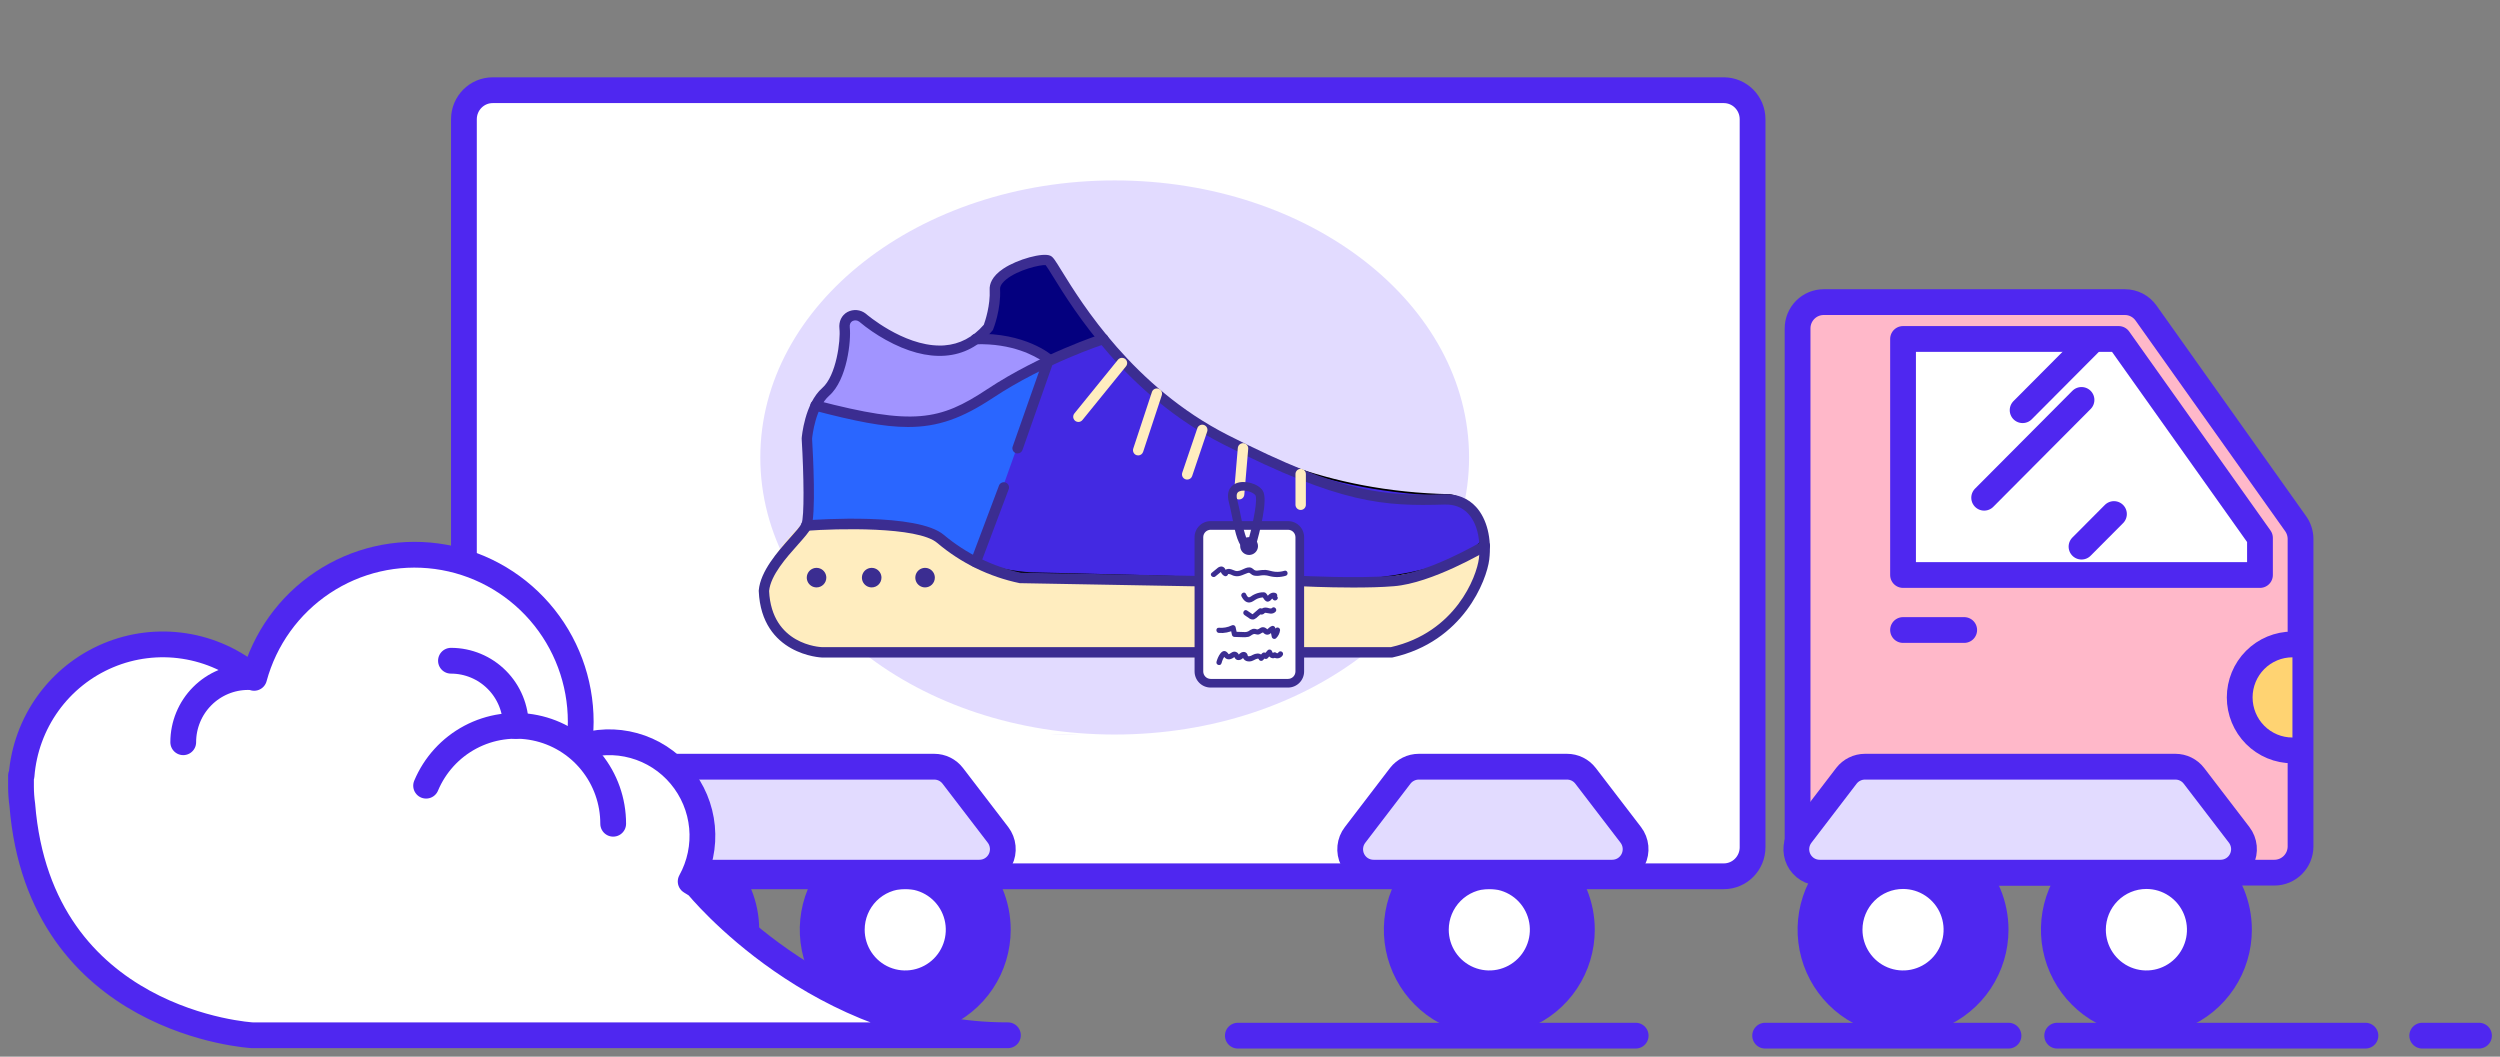 <svg width="194" height="82" viewBox="0 0 194 82" fill="none" xmlns="http://www.w3.org/2000/svg">
<rect x="0" y="0" width="194" height="82" fill="#808080" stroke="none"/>
<path d="M50.732 77.838C53.861 77.838 56.398 75.289 56.398 72.145C56.398 69.001 53.861 66.453 50.732 66.453C47.603 66.453 45.066 69.001 45.066 72.145C45.066 75.289 47.603 77.838 50.732 77.838Z" fill="white"/>
<path d="M50.73 68.983C51.353 68.983 51.962 69.168 52.479 69.516C52.997 69.863 53.4 70.357 53.638 70.935C53.877 71.513 53.939 72.149 53.818 72.762C53.696 73.376 53.396 73.939 52.956 74.382C52.516 74.824 51.955 75.125 51.345 75.247C50.734 75.369 50.101 75.306 49.526 75.067C48.951 74.828 48.459 74.422 48.113 73.902C47.768 73.382 47.583 72.771 47.583 72.145C47.583 71.307 47.915 70.502 48.505 69.909C49.095 69.316 49.896 68.983 50.73 68.983ZM50.73 63.923C49.112 63.923 47.53 64.405 46.184 65.309C44.838 66.212 43.789 67.496 43.17 68.999C42.55 70.501 42.388 72.154 42.704 73.749C43.02 75.344 43.799 76.809 44.944 77.959C46.088 79.109 47.547 79.892 49.134 80.21C50.721 80.527 52.367 80.364 53.862 79.742C55.358 79.119 56.636 78.066 57.535 76.713C58.434 75.361 58.914 73.772 58.914 72.145C58.914 69.965 58.052 67.873 56.517 66.331C54.982 64.789 52.901 63.923 50.73 63.923Z" fill="#4F27F0"/>
<path d="M70.246 77.838C73.375 77.838 75.911 75.289 75.911 72.145C75.911 69.001 73.375 66.453 70.246 66.453C67.117 66.453 64.58 69.001 64.58 72.145C64.58 75.289 67.117 77.838 70.246 77.838Z" fill="white"/>
<path d="M70.246 68.983C70.869 68.983 71.477 69.168 71.995 69.516C72.512 69.863 72.916 70.357 73.154 70.935C73.392 71.513 73.455 72.149 73.333 72.762C73.212 73.376 72.912 73.939 72.472 74.382C72.032 74.824 71.471 75.125 70.86 75.247C70.25 75.369 69.617 75.306 69.042 75.067C68.466 74.828 67.975 74.422 67.629 73.902C67.283 73.382 67.099 72.771 67.099 72.145C67.099 71.307 67.43 70.502 68.02 69.909C68.611 69.316 69.411 68.983 70.246 68.983ZM70.246 63.923C68.628 63.923 67.045 64.405 65.7 65.309C64.354 66.212 63.305 67.496 62.685 68.999C62.066 70.501 61.904 72.154 62.22 73.749C62.535 75.344 63.315 76.809 64.459 77.959C65.604 79.109 67.062 79.892 68.65 80.21C70.237 80.527 71.882 80.364 73.378 79.742C74.873 79.119 76.151 78.066 77.05 76.713C77.95 75.361 78.43 73.772 78.43 72.145C78.43 69.965 77.567 67.873 76.033 66.331C74.498 64.789 72.416 63.923 70.246 63.923Z" fill="#4F27F0"/>
<path d="M147.675 77.838C150.804 77.838 153.341 75.289 153.341 72.145C153.341 69.001 150.804 66.453 147.675 66.453C144.546 66.453 142.01 69.001 142.01 72.145C142.01 75.289 144.546 77.838 147.675 77.838Z" fill="white"/>
<path d="M147.676 68.983C148.298 68.983 148.907 69.168 149.424 69.516C149.942 69.863 150.346 70.357 150.584 70.935C150.822 71.513 150.884 72.149 150.763 72.762C150.641 73.376 150.342 73.939 149.901 74.382C149.461 74.824 148.9 75.125 148.29 75.247C147.679 75.369 147.046 75.306 146.471 75.067C145.896 74.828 145.405 74.422 145.059 73.902C144.713 73.382 144.528 72.771 144.528 72.145C144.528 71.307 144.86 70.502 145.45 69.909C146.04 69.316 146.841 68.983 147.676 68.983ZM147.676 63.923C146.057 63.923 144.475 64.405 143.129 65.309C141.783 66.212 140.735 67.496 140.115 68.999C139.496 70.501 139.334 72.154 139.649 73.749C139.965 75.344 140.745 76.809 141.889 77.959C143.034 79.109 144.492 79.892 146.079 80.21C147.667 80.527 149.312 80.364 150.808 79.742C152.303 79.119 153.581 78.066 154.48 76.713C155.379 75.361 155.859 73.772 155.859 72.145C155.859 69.965 154.997 67.873 153.462 66.331C151.928 64.789 149.846 63.923 147.676 63.923Z" fill="#4F27F0"/>
<path d="M115.57 77.838C118.699 77.838 121.235 75.289 121.235 72.145C121.235 69.001 118.699 66.453 115.57 66.453C112.441 66.453 109.904 69.001 109.904 72.145C109.904 75.289 112.441 77.838 115.57 77.838Z" fill="white"/>
<path d="M115.57 68.983C116.193 68.983 116.801 69.168 117.319 69.516C117.837 69.863 118.24 70.357 118.478 70.935C118.717 71.513 118.779 72.149 118.657 72.762C118.536 73.376 118.236 73.939 117.796 74.382C117.356 74.824 116.795 75.125 116.184 75.247C115.574 75.369 114.941 75.306 114.366 75.067C113.791 74.828 113.299 74.422 112.953 73.902C112.607 73.382 112.423 72.771 112.423 72.145C112.423 71.307 112.754 70.502 113.345 69.909C113.935 69.316 114.736 68.983 115.57 68.983ZM115.57 63.923C113.952 63.923 112.37 64.405 111.024 65.309C109.678 66.212 108.629 67.496 108.01 68.999C107.39 70.501 107.228 72.154 107.544 73.749C107.86 75.344 108.639 76.809 109.784 77.959C110.928 79.109 112.386 79.892 113.974 80.21C115.561 80.527 117.207 80.364 118.702 79.742C120.197 79.119 121.476 78.066 122.375 76.713C123.274 75.361 123.754 73.772 123.754 72.145C123.754 69.965 122.892 67.873 121.357 66.331C119.822 64.789 117.741 63.923 115.57 63.923Z" fill="#4F27F0"/>
<path d="M166.56 77.838C169.689 77.838 172.226 75.289 172.226 72.145C172.226 69.001 169.689 66.453 166.56 66.453C163.431 66.453 160.895 69.001 160.895 72.145C160.895 75.289 163.431 77.838 166.56 77.838Z" fill="white"/>
<path d="M166.561 68.983C167.183 68.983 167.792 69.168 168.309 69.516C168.827 69.863 169.23 70.357 169.469 70.935C169.707 71.513 169.769 72.149 169.648 72.762C169.526 73.376 169.226 73.939 168.786 74.382C168.346 74.824 167.785 75.125 167.175 75.247C166.564 75.369 165.931 75.306 165.356 75.067C164.781 74.828 164.289 74.422 163.943 73.902C163.598 73.382 163.413 72.771 163.413 72.145C163.413 71.307 163.745 70.502 164.335 69.909C164.925 69.316 165.726 68.983 166.561 68.983ZM166.561 63.923C164.942 63.923 163.36 64.405 162.014 65.309C160.668 66.212 159.619 67.496 159 68.999C158.381 70.501 158.218 72.154 158.534 73.749C158.85 75.344 159.629 76.809 160.774 77.959C161.918 79.109 163.377 79.892 164.964 80.21C166.552 80.527 168.197 80.364 169.692 79.742C171.188 79.119 172.466 78.066 173.365 76.713C174.264 75.361 174.744 73.772 174.744 72.145C174.744 69.965 173.882 67.873 172.347 66.331C170.813 64.789 168.731 63.923 166.561 63.923Z" fill="#4F27F0"/>
<path d="M133.766 7H38.233C37 7 36 8.009 36 9.254V65.746C36 66.991 37 68 38.233 68H133.766C135 68 136 66.991 136 65.746V9.254C136 8.009 135 7 133.766 7Z" fill="white" stroke="#4F27F0" stroke-width="2" stroke-linecap="round" stroke-linejoin="round"/>
<path d="M88.367 14.001C94.987 14.071 100.969 17.83 104.827 23.164C108.632 28.424 110.087 35.152 108.134 41.33C106.264 47.243 100.898 50.906 95.231 53.517C89.309 56.245 82.696 58.471 76.754 55.787C70.441 52.935 66.028 46.739 65.123 39.918C64.267 33.468 68.019 27.682 72.379 22.821C76.643 18.067 81.951 13.933 88.367 14.001Z" fill="#E2DBFF"/>
<path d="M176.495 67.718H141.519C140.982 67.718 140.466 67.503 140.086 67.121C139.706 66.739 139.492 66.221 139.492 65.681V25.481C139.492 24.941 139.706 24.423 140.086 24.041C140.466 23.659 140.982 23.444 141.519 23.444H164.887C165.209 23.443 165.528 23.52 165.815 23.669C166.102 23.818 166.349 24.034 166.536 24.298L178.144 40.641C178.389 40.987 178.521 41.4 178.522 41.824V65.681C178.522 66.221 178.308 66.739 177.928 67.121C177.548 67.503 177.032 67.718 176.495 67.718Z" fill="#FFB8C9" stroke="#4F27F0" stroke-width="2" stroke-linecap="round" stroke-linejoin="round"/>
<path d="M76.005 67.718H44.895C44.556 67.719 44.224 67.625 43.936 67.446C43.648 67.267 43.416 67.01 43.266 66.705C43.116 66.399 43.055 66.058 43.089 65.719C43.124 65.38 43.252 65.058 43.46 64.789L46.966 60.204C47.136 59.984 47.354 59.806 47.602 59.684C47.851 59.561 48.124 59.496 48.401 59.496H72.499C72.776 59.496 73.05 59.559 73.298 59.682C73.547 59.805 73.765 59.983 73.934 60.204L77.447 64.789C77.652 65.059 77.779 65.382 77.811 65.72C77.844 66.058 77.782 66.399 77.632 66.704C77.482 67.008 77.25 67.265 76.963 67.444C76.675 67.623 76.344 67.718 76.005 67.718Z" fill="#E2DBFF" stroke="#4F27F0" stroke-width="2" stroke-linecap="round" stroke-linejoin="round"/>
<path d="M172.32 67.718H141.209C140.871 67.719 140.538 67.625 140.25 67.446C139.962 67.267 139.73 67.01 139.58 66.705C139.431 66.399 139.37 66.058 139.404 65.719C139.438 65.38 139.566 65.058 139.774 64.789L143.281 60.204C143.451 59.984 143.668 59.806 143.917 59.684C144.166 59.561 144.439 59.496 144.716 59.496H168.813C169.091 59.496 169.364 59.559 169.613 59.682C169.862 59.805 170.079 59.983 170.249 60.204L173.761 64.789C173.967 65.059 174.093 65.382 174.126 65.72C174.159 66.058 174.096 66.399 173.946 66.704C173.796 67.008 173.565 67.265 173.277 67.444C172.99 67.623 172.658 67.718 172.32 67.718Z" fill="#E2DBFF" stroke="#4F27F0" stroke-width="2" stroke-linecap="round" stroke-linejoin="round"/>
<path d="M125.108 67.718H106.588C106.25 67.719 105.917 67.625 105.629 67.446C105.341 67.267 105.109 67.01 104.959 66.705C104.81 66.399 104.748 66.058 104.783 65.719C104.817 65.38 104.945 65.058 105.153 64.789L108.659 60.204C108.829 59.984 109.047 59.806 109.296 59.684C109.544 59.561 109.818 59.496 110.095 59.496H121.602C121.879 59.496 122.153 59.559 122.402 59.682C122.65 59.805 122.868 59.983 123.037 60.204L126.55 64.789C126.756 65.059 126.882 65.382 126.915 65.72C126.947 66.058 126.885 66.399 126.735 66.704C126.585 67.008 126.353 67.265 126.066 67.444C125.778 67.623 125.447 67.718 125.108 67.718Z" fill="#E2DBFF" stroke="#4F27F0" stroke-width="2" stroke-linecap="round" stroke-linejoin="round"/>
<path d="M175.374 44.62H147.676V26.303H164.408L175.374 41.742V44.62Z" fill="white" stroke="#4F27F0" stroke-width="2" stroke-linecap="round" stroke-linejoin="round"/>
<path d="M54.105 68.717L53.595 68.401C54.308 67.114 54.615 65.639 54.476 64.173C54.336 62.706 53.756 61.317 52.812 60.189C51.869 59.061 50.606 58.248 49.192 57.858C47.778 57.468 46.28 57.518 44.895 58.003C45.003 57.346 45.06 56.682 45.065 56.017C45.067 52.877 43.935 49.842 41.878 47.478C39.821 45.113 36.979 43.58 33.881 43.162C30.783 42.745 27.64 43.472 25.035 45.208C22.431 46.944 20.542 49.572 19.721 52.602C18.174 51.293 16.298 50.438 14.299 50.131C12.301 49.824 10.256 50.076 8.391 50.861C6.526 51.645 4.912 52.931 3.726 54.577C2.541 56.223 1.831 58.166 1.673 60.191H1.629C1.629 60.375 1.629 60.546 1.629 60.729C1.629 60.912 1.629 60.938 1.629 61.045C1.631 61.515 1.664 61.984 1.73 62.449C3.083 79.431 19.57 80.336 19.57 80.336H78.215C63.516 80.368 54.105 68.717 54.105 68.717Z" fill="white" stroke="#4F27F0" stroke-width="2" stroke-linecap="round" stroke-linejoin="round"/>
<path d="M33.066 60.969C33.743 59.354 34.956 58.023 36.498 57.204C38.041 56.385 39.818 56.127 41.528 56.475C43.238 56.823 44.776 57.755 45.879 59.113C46.983 60.47 47.585 62.17 47.583 63.923" stroke="#4F27F0" stroke-width="2" stroke-linecap="round" stroke-linejoin="round"/>
<path d="M34.994 51.273C36.33 51.273 37.611 51.806 38.555 52.755C39.5 53.704 40.03 54.991 40.03 56.333" stroke="#4F27F0" stroke-width="2" stroke-linecap="round" stroke-linejoin="round"/>
<path d="M14.219 57.598C14.219 56.257 14.749 54.969 15.694 54.021C16.638 53.072 17.919 52.539 19.255 52.539" stroke="#4F27F0" stroke-width="2" stroke-linecap="round" stroke-linejoin="round"/>
<path d="M147.676 48.889H152.422" stroke="#4F27F0" stroke-width="2" stroke-linecap="round" stroke-linejoin="round"/>
<path d="M177.893 58.231C176.807 58.231 175.767 57.798 174.999 57.027C174.232 56.256 173.801 55.21 173.801 54.12C173.801 53.029 174.232 51.984 174.999 51.213C175.767 50.442 176.807 50.008 177.893 50.008" fill="#FFD372"/>
<path d="M177.893 58.231C176.807 58.231 175.767 57.798 174.999 57.027C174.232 56.256 173.801 55.21 173.801 54.12C173.801 53.029 174.232 51.984 174.999 51.213C175.767 50.442 176.807 50.008 177.893 50.008" stroke="#4F27F0" stroke-width="2" stroke-linecap="round" stroke-linejoin="round"/>
<path d="M162.155 26.607L156.955 31.831" stroke="#4F27F0" stroke-width="2" stroke-linecap="round" stroke-linejoin="round"/>
<path d="M161.525 31.034L153.971 38.624" stroke="#4F27F0" stroke-width="2" stroke-linecap="round" stroke-linejoin="round"/>
<path d="M164.043 39.889L161.525 42.419" stroke="#4F27F0" stroke-width="2" stroke-linecap="round" stroke-linejoin="round"/>
<path d="M96.057 80.367H126.928" stroke="#4F27F0" stroke-width="2" stroke-linecap="round" stroke-linejoin="round"/>
<path d="M136.975 80.367H155.86" stroke="#4F27F0" stroke-width="2" stroke-linecap="round" stroke-linejoin="round"/>
<path d="M159.637 80.367H183.558" stroke="#4F27F0" stroke-width="2" stroke-linecap="round" stroke-linejoin="round"/>
<path d="M187.965 80.367H192.371" stroke="#4F27F0" stroke-width="2" stroke-linecap="round" stroke-linejoin="round"/>
<g clip-path="url(#clip0_1731_10738)">
<path d="M59.395 33.842L84.222 50.44C84.222 50.44 86.926 52.393 95.283 52.393H114.21C114.21 52.393 115.439 50.684 114.21 48.975H95.037C95.037 48.975 89.138 48.975 85.205 46.29C81.272 43.605 60.87 29.937 60.87 29.937C60.221 30.331 59.723 30.93 59.456 31.637C59.188 32.345 59.167 33.121 59.395 33.842Z" fill="white" stroke="#4F27F0" stroke-width="0.939" stroke-linecap="round" stroke-linejoin="round"/>
<path d="M109.173 40.554C94.424 32.499 93.441 27.618 91.475 22.98C89.508 18.343 87.542 16.634 85.575 17.61C83.609 18.587 85.575 23.224 85.575 23.224C87.542 27.618 93.51 37.098 109.173 40.554Z" fill="#FFD372" stroke="#4F27F0" stroke-width="0.939" stroke-linecap="round" stroke-linejoin="round"/>
<path d="M109.294 40.676C93.631 37.22 87.663 27.74 85.696 23.346C83.73 18.953 81.272 19.197 77.093 20.173C72.914 21.15 70.456 17.244 70.456 17.244C70.351 17.28 70.246 17.319 70.139 17.361L70.036 17.403L69.827 17.493L69.707 17.547L69.517 17.637L69.394 17.698L69.215 17.794L69.092 17.86L68.913 17.964L68.797 18.033L68.613 18.15L68.509 18.216L68.3 18.357L68.224 18.409L67.944 18.616H67.929L67.683 18.819L67.605 18.885L67.416 19.043L67.322 19.124L67.15 19.275L67.057 19.363L66.89 19.519L66.799 19.607L66.634 19.773L66.548 19.856L66.373 20.039L66.305 20.112C66.234 20.189 66.165 20.265 66.098 20.339L66.066 20.374L65.82 20.652C72.668 23.346 77.585 26.52 79.797 31.645C82.009 36.771 88.4 43.85 97.495 44.338C106.59 44.826 110.26 47.999 110.39 48.975H114.21C114.21 44.826 111.506 41.165 109.294 40.676Z" fill="#FFB8C9" stroke="#4F27F0" stroke-width="0.939" stroke-linecap="round" stroke-linejoin="round"/>
<path d="M97.496 44.338C88.401 43.849 82.01 36.771 79.798 31.645C77.585 26.519 72.669 23.346 65.814 20.661C62.52 24.525 60.873 29.937 60.873 29.937C60.873 29.937 81.275 43.605 85.208 46.29C89.141 48.975 95.04 48.975 95.04 48.975H110.394C110.261 47.999 106.591 44.826 97.496 44.338Z" fill="#4F27F0" stroke="#4F27F0" stroke-width="0.939" stroke-linecap="round" stroke-linejoin="round"/>
<path d="M84.099 26.031C84.574 26.031 84.959 25.649 84.959 25.177C84.959 24.705 84.574 24.323 84.099 24.323C83.624 24.323 83.238 24.705 83.238 25.177C83.238 25.649 83.624 26.031 84.099 26.031Z" stroke="#4F27F0" stroke-width="0.939" stroke-linecap="round" stroke-linejoin="round"/>
<path d="M86.558 30.669C87.033 30.669 87.418 30.287 87.418 29.815C87.418 29.343 87.033 28.96 86.558 28.96C86.082 28.96 85.697 29.343 85.697 29.815C85.697 30.287 86.082 30.669 86.558 30.669Z" stroke="#4F27F0" stroke-width="0.939" stroke-linecap="round" stroke-linejoin="round"/>
<path d="M89.507 34.574C89.982 34.574 90.367 34.192 90.367 33.72C90.367 33.248 89.982 32.866 89.507 32.866C89.032 32.866 88.647 33.248 88.647 33.72C88.647 34.192 89.032 34.574 89.507 34.574Z" stroke="#4F27F0" stroke-width="0.939" stroke-linecap="round" stroke-linejoin="round"/>
<path d="M93.44 37.259C93.916 37.259 94.301 36.877 94.301 36.405C94.301 35.933 93.916 35.55 93.44 35.55C92.965 35.55 92.58 35.933 92.58 36.405C92.58 36.877 92.965 37.259 93.44 37.259Z" stroke="#4F27F0" stroke-width="0.939" stroke-linecap="round" stroke-linejoin="round"/>
<path d="M97.618 39.7C98.093 39.7 98.478 39.318 98.478 38.846C98.478 38.374 98.093 37.992 97.618 37.992C97.143 37.992 96.758 38.374 96.758 38.846C96.758 39.318 97.143 39.7 97.618 39.7Z" stroke="#4F27F0" stroke-width="0.939" stroke-linecap="round" stroke-linejoin="round"/>
<path d="M85.082 25.055L91.473 21.272" stroke="#4F27F0" stroke-width="0.939" stroke-linecap="round" stroke-linejoin="round"/>
<path d="M87.295 29.082L93.194 25.177" stroke="#4F27F0" stroke-width="0.939" stroke-linecap="round" stroke-linejoin="round"/>
<path d="M90.264 33.022L95.182 28.838" stroke="#4F27F0" stroke-width="0.939" stroke-linecap="round" stroke-linejoin="round"/>
<path d="M98.112 32.011L94.203 35.712" stroke="#4F27F0" stroke-width="0.939" stroke-linecap="round" stroke-linejoin="round"/>
<path d="M101.305 34.696L98.356 37.869" stroke="#4F27F0" stroke-width="0.939" stroke-linecap="round" stroke-linejoin="round"/>
<path d="M67.93 18.626H67.945H67.93Z" stroke="#4F27F0" stroke-width="0.939" stroke-linecap="round" stroke-linejoin="round"/>
<path d="M67.594 18.894L67.672 18.828L67.594 18.894Z" stroke="#4F27F0" stroke-width="0.939" stroke-linecap="round" stroke-linejoin="round"/>
<path d="M68.799 18.033L68.914 17.964L68.799 18.033Z" stroke="#4F27F0" stroke-width="0.939" stroke-linecap="round" stroke-linejoin="round"/>
<path d="M68.51 18.221L68.613 18.155L68.51 18.221Z" stroke="#4F27F0" stroke-width="0.939" stroke-linecap="round" stroke-linejoin="round"/>
<path d="M67.311 19.134L67.404 19.053L67.311 19.134Z" stroke="#4F27F0" stroke-width="0.939" stroke-linecap="round" stroke-linejoin="round"/>
<path d="M68.225 18.408L68.301 18.357L68.225 18.408Z" stroke="#4F27F0" stroke-width="0.939" stroke-linecap="round" stroke-linejoin="round"/>
<path d="M66.055 20.383L66.086 20.349L66.055 20.383Z" stroke="#4F27F0" stroke-width="0.939" stroke-linecap="round" stroke-linejoin="round"/>
<path d="M66.293 20.122L66.362 20.049L66.293 20.122Z" stroke="#4F27F0" stroke-width="0.939" stroke-linecap="round" stroke-linejoin="round"/>
<path d="M67.045 19.373L67.138 19.285L67.045 19.373Z" stroke="#4F27F0" stroke-width="0.939" stroke-linecap="round" stroke-linejoin="round"/>
<path d="M66.537 19.866L66.623 19.783L66.537 19.866Z" stroke="#4F27F0" stroke-width="0.939" stroke-linecap="round" stroke-linejoin="round"/>
<path d="M66.787 19.617L66.878 19.529L66.787 19.617Z" stroke="#4F27F0" stroke-width="0.939" stroke-linecap="round" stroke-linejoin="round"/>
<path d="M69.094 17.859L69.217 17.794L69.094 17.859Z" stroke="#4F27F0" stroke-width="0.939" stroke-linecap="round" stroke-linejoin="round"/>
<path d="M70.037 17.403L70.14 17.361L70.037 17.403Z" stroke="#4F27F0" stroke-width="0.939" stroke-linecap="round" stroke-linejoin="round"/>
<path d="M69.394 17.698L69.517 17.637L69.394 17.698Z" stroke="#4F27F0" stroke-width="0.939" stroke-linecap="round" stroke-linejoin="round"/>
<path d="M69.719 17.547L69.839 17.493L69.719 17.547Z" stroke="#4F27F0" stroke-width="0.939" stroke-linecap="round" stroke-linejoin="round"/>
<path d="M67.139 19.285L67.311 19.134L67.139 19.285Z" stroke="#4F27F0" stroke-width="0.939" stroke-linecap="round" stroke-linejoin="round"/>
<path d="M66.623 19.783L66.788 19.617L66.623 19.783Z" stroke="#4F27F0" stroke-width="0.939" stroke-linecap="round" stroke-linejoin="round"/>
<path d="M70.141 17.361C70.246 17.321 70.351 17.282 70.458 17.244C70.353 17.282 70.247 17.321 70.141 17.361Z" stroke="#4F27F0" stroke-width="0.939" stroke-linecap="round" stroke-linejoin="round"/>
<path d="M65.814 20.661L66.06 20.383L65.814 20.661Z" stroke="#4F27F0" stroke-width="0.939" stroke-linecap="round" stroke-linejoin="round"/>
<path d="M68.914 17.976L69.094 17.871L68.914 17.976Z" stroke="#4F27F0" stroke-width="0.939" stroke-linecap="round" stroke-linejoin="round"/>
<path d="M66.086 20.349C66.151 20.273 66.22 20.197 66.292 20.122C66.222 20.199 66.153 20.274 66.086 20.349Z" stroke="#4F27F0" stroke-width="0.939" stroke-linecap="round" stroke-linejoin="round"/>
<path d="M66.361 20.049L66.536 19.866L66.361 20.049Z" stroke="#4F27F0" stroke-width="0.939" stroke-linecap="round" stroke-linejoin="round"/>
<path d="M66.879 19.529L67.046 19.373L66.879 19.529Z" stroke="#4F27F0" stroke-width="0.939" stroke-linecap="round" stroke-linejoin="round"/>
<path d="M69.228 17.793L69.408 17.698L69.228 17.793Z" stroke="#4F27F0" stroke-width="0.939" stroke-linecap="round" stroke-linejoin="round"/>
<path d="M67.945 18.616L68.225 18.408L67.945 18.616Z" stroke="#4F27F0" stroke-width="0.939" stroke-linecap="round" stroke-linejoin="round"/>
<path d="M68.301 18.357L68.51 18.216L68.301 18.357Z" stroke="#4F27F0" stroke-width="0.939" stroke-linecap="round" stroke-linejoin="round"/>
<path d="M69.828 17.488L70.037 17.398L69.828 17.488Z" stroke="#4F27F0" stroke-width="0.939" stroke-linecap="round" stroke-linejoin="round"/>
<path d="M68.613 18.15L68.798 18.032L68.613 18.15Z" stroke="#4F27F0" stroke-width="0.939" stroke-linecap="round" stroke-linejoin="round"/>
<path d="M69.518 17.637L69.707 17.547L69.518 17.637Z" stroke="#4F27F0" stroke-width="0.939" stroke-linecap="round" stroke-linejoin="round"/>
<path d="M67.672 18.829L67.918 18.626L67.672 18.829Z" stroke="#4F27F0" stroke-width="0.939" stroke-linecap="round" stroke-linejoin="round"/>
<path d="M67.404 19.053L67.594 18.894L67.404 19.053Z" stroke="#4F27F0" stroke-width="0.939" stroke-linecap="round" stroke-linejoin="round"/>
</g>
<rect x="53" y="13" width="68" height="44" fill="white"/>
<ellipse cx="86.5" cy="35.5" rx="27.5" ry="21.5" fill="#E2DBFF"/>
<path d="M85.616 25.863C85.616 25.863 93.645 37.997 112.51 38.4C112.51 38.4 114.788 38.822 115.115 41.713C114.562 43.921 107.767 45.38 100.938 45.078C94.108 44.775 80.052 44.466 80.052 44.466C80.052 44.466 76.935 44.34 75.728 43.284L81.094 27.807L84.867 26.18L85.616 25.863Z" fill="#4329E2"/>
<path d="M102.548 45.197C102.01 45.197 101.473 45.184 100.935 45.16C94.184 44.862 80.19 44.552 80.05 44.548C79.91 44.544 76.894 44.414 75.684 43.35L75.65 43.321L75.665 43.278L81.044 27.772L84.833 26.133L85.64 25.795L85.67 25.842C85.69 25.872 87.724 28.903 92.03 31.945C96.005 34.751 102.788 38.141 112.504 38.348C112.534 38.348 114.91 38.603 115.24 41.515V41.527V41.539C114.733 43.572 108.894 45.197 102.548 45.197ZM75.805 43.279C77.003 44.279 80.021 44.413 80.052 44.414C80.186 44.414 94.187 44.727 100.939 45.026C107.806 45.331 114.548 43.66 115.108 41.517C114.788 38.73 112.595 38.492 112.502 38.482C102.747 38.274 95.942 34.869 91.952 32.051C87.918 29.2 85.867 26.356 85.593 25.962L84.89 26.256L81.145 27.87L75.805 43.279Z" fill="black"/>
<path d="M81.509 27.948C81.509 27.948 79.185 26.125 75.576 26.277C75.576 26.277 77.362 25.688 77.279 22.048C78.576 20.031 81.361 20.165 81.361 20.165L85.632 26.18L81.509 27.948Z" fill="#04007F"/>
<path d="M81.492 27.997C81.477 27.998 81.462 27.992 81.451 27.983C81.428 27.965 79.1 26.178 75.562 26.326C75.546 26.327 75.53 26.322 75.517 26.312C75.504 26.302 75.496 26.287 75.493 26.271C75.49 26.255 75.493 26.238 75.501 26.224C75.509 26.21 75.522 26.199 75.538 26.194C75.555 26.194 77.275 25.571 77.195 22.026C77.195 22.012 77.198 21.999 77.205 21.988C78.508 19.959 81.32 20.073 81.348 20.074C81.358 20.075 81.368 20.078 81.377 20.083C81.386 20.088 81.393 20.094 81.399 20.102L85.67 26.119C85.676 26.127 85.679 26.136 85.681 26.146C85.683 26.156 85.682 26.166 85.68 26.175C85.677 26.185 85.672 26.194 85.665 26.201C85.658 26.209 85.65 26.215 85.641 26.218L81.519 27.986C81.511 27.992 81.502 27.996 81.492 27.997ZM75.979 26.182C79.112 26.182 81.223 27.645 81.5 27.853L85.51 26.134L81.308 20.217C81 20.217 78.519 20.217 77.329 22.051C77.387 24.851 76.359 25.859 75.85 26.186L75.979 26.182Z" fill="black"/>
<path d="M69.104 32.62C66.28 32.62 64.06 32.206 63.443 31.563C63.258 31.372 63.453 31.1 63.877 30.55C64.541 29.687 65.653 28.243 65.516 25.844C65.516 25.834 65.449 25.056 65.765 24.712C65.811 24.659 65.868 24.618 65.933 24.591C65.997 24.563 66.066 24.55 66.136 24.553C66.359 24.553 66.64 24.666 66.974 24.888L67.088 24.964C68.332 25.798 70.412 27.191 72.655 27.191C73.656 27.193 74.636 26.906 75.479 26.366C75.778 26.291 76.085 26.255 76.393 26.256C78.436 26.256 80.777 27.669 81.258 27.974C80.569 28.395 76.169 31.067 74.153 31.949C73.193 32.36 71.255 32.62 69.104 32.62Z" fill="#A194FF"/>
<path d="M66.134 24.634C66.344 24.634 66.613 24.743 66.941 24.958L67.055 25.035C68.305 25.871 70.396 27.272 72.659 27.272C73.667 27.272 74.654 26.984 75.504 26.441C75.795 26.37 76.093 26.335 76.392 26.338C78.308 26.338 80.496 27.596 81.129 27.986C80.207 28.548 76.061 31.056 74.126 31.901C73.178 32.315 71.256 32.573 69.108 32.573C66.346 32.573 64.09 32.156 63.495 31.538C63.349 31.387 63.546 31.117 63.934 30.612C64.607 29.741 65.725 28.285 65.586 25.851C65.568 25.641 65.574 25.044 65.818 24.775C65.859 24.731 65.909 24.695 65.964 24.672C66.02 24.649 66.08 24.638 66.14 24.641L66.134 24.634ZM66.14 24.506C65.333 24.506 65.453 25.868 65.453 25.868C65.669 29.667 62.778 30.99 63.398 31.636C64.094 32.361 66.609 32.711 69.108 32.711C71.133 32.711 73.141 32.48 74.18 32.03C76.388 31.066 81.383 27.996 81.383 27.996C81.383 27.996 78.717 26.21 76.392 26.21C76.074 26.207 75.758 26.246 75.45 26.324C74.618 26.861 73.649 27.146 72.659 27.144C70.373 27.144 68.274 25.695 67.011 24.858C66.639 24.61 66.353 24.512 66.136 24.512L66.14 24.506Z" fill="black"/>
<path d="M81.389 27.808L75.729 43.639C74.506 42.791 73.24 42.008 71.935 41.292C69.562 39.967 62.572 40.798 62.572 40.798C62.572 40.798 62.762 36.549 62.67 34.45C62.572 32.18 63.278 31.603 63.278 31.603C63.278 31.603 68.372 33.429 72.81 32.246C77.247 31.062 81.389 27.808 81.389 27.808Z" fill="#2A66FF"/>
<path d="M115.115 42.008C115.115 42.008 115.52 48.975 107.756 50.363C100.375 51.682 70.689 50.647 64.383 50.409C63.132 50.373 61.92 49.962 60.906 49.23C59.081 47.885 57.544 45.221 62.347 40.544C62.347 40.544 70.231 40.095 71.71 41.038C73.189 41.98 75.541 44.407 79.827 44.566C83.712 44.709 102.763 44.897 106.296 44.931C106.701 44.935 107.107 44.901 107.506 44.828C109.237 44.51 114.101 43.904 115.115 42.008Z" fill="#FFEDBF"/>
<path d="M108.016 51.024H63.787C63.729 51.024 59.095 50.829 58.879 45.869V45.843V45.818C59.009 44.322 60.343 42.818 61.322 41.719C61.726 41.274 62.094 40.853 62.198 40.631C62.423 40.153 62.382 36.914 62.211 34.062V34.034V34.006C62.219 33.896 62.441 31.306 63.81 30.106C64.899 29.148 65.241 26.412 65.14 25.506C65.078 24.948 65.308 24.465 65.756 24.216C65.979 24.096 66.232 24.043 66.485 24.064C66.737 24.086 66.978 24.18 67.178 24.336L67.195 24.35C67.223 24.375 70.057 26.814 72.926 26.814C73.048 26.814 73.169 26.814 73.291 26.801C74.475 26.711 75.502 26.173 76.344 25.202C76.446 24.922 76.86 23.696 76.798 22.478C76.778 22.074 76.945 21.459 77.859 20.848C78.958 20.115 80.939 19.573 81.514 19.848C81.719 19.944 81.856 20.158 82.404 21.048C83.921 23.506 87.949 30.034 95.28 33.76C104.3 38.344 107.389 38.488 112.073 38.351C113.073 38.321 113.928 38.664 114.544 39.34C115.386 40.264 115.766 41.794 115.565 43.432C115.368 45.011 113.571 49.795 108.057 51.02L108.016 51.024ZM59.682 45.861C59.879 50.039 63.636 50.214 63.797 50.219H107.927C112.952 49.08 114.588 44.758 114.765 43.329C114.899 42.242 114.755 40.766 113.95 39.88C113.49 39.375 112.866 39.13 112.097 39.153C107.424 39.288 104.092 39.139 94.915 34.475C87.385 30.647 83.269 23.979 81.72 21.468C81.489 21.094 81.252 20.709 81.143 20.572C80.722 20.532 78.998 20.935 78.076 21.687C77.853 21.867 77.592 22.144 77.606 22.433C77.686 23.992 77.098 25.493 77.069 25.556L77.044 25.618L77.001 25.667C76.005 26.844 74.776 27.494 73.347 27.601C71.94 27.706 70.388 27.292 68.726 26.367C67.999 25.964 67.312 25.493 66.674 24.96C66.6 24.903 66.511 24.869 66.418 24.861C66.325 24.853 66.231 24.872 66.148 24.916C65.988 25.006 65.917 25.177 65.943 25.412C66.054 26.419 65.744 29.474 64.344 30.706C63.285 31.638 63.043 33.784 63.018 34.045C63.082 35.121 63.35 40.077 62.928 40.974C62.775 41.302 62.399 41.723 61.925 42.256C61.026 43.263 59.8 44.638 59.682 45.861Z" fill="#3B2D91"/>
<path d="M104.991 45.592C102.862 45.592 100.941 45.493 100.912 45.492C100.805 45.486 100.705 45.438 100.633 45.359C100.562 45.279 100.524 45.174 100.53 45.067C100.535 44.96 100.583 44.86 100.663 44.788C100.742 44.716 100.847 44.679 100.954 44.685C100.997 44.685 105.277 44.908 108.094 44.685C110.847 44.468 114.97 42.038 115.012 42.014C115.057 41.986 115.108 41.967 115.161 41.959C115.214 41.951 115.268 41.953 115.32 41.966C115.372 41.979 115.421 42.002 115.464 42.034C115.507 42.066 115.543 42.106 115.57 42.152C115.598 42.198 115.615 42.249 115.623 42.302C115.63 42.355 115.627 42.409 115.613 42.461C115.6 42.513 115.576 42.561 115.543 42.603C115.51 42.646 115.47 42.681 115.423 42.708C115.248 42.813 111.096 45.263 108.162 45.49C107.195 45.572 106.067 45.592 104.991 45.592Z" fill="#3B2D91"/>
<path d="M97.522 45.584L79.162 45.254H79.132C76.77 44.763 74.567 43.689 72.726 42.129C71.215 40.841 64.9 41.014 62.594 41.188C62.487 41.196 62.381 41.161 62.299 41.091C62.218 41.022 62.168 40.922 62.159 40.815C62.151 40.708 62.186 40.602 62.256 40.521C62.325 40.439 62.425 40.389 62.532 40.381C63.414 40.314 71.212 39.774 73.249 41.512C74.978 42.959 77.032 43.965 79.236 44.444L97.524 44.773C97.631 44.774 97.733 44.817 97.808 44.894C97.883 44.97 97.924 45.073 97.923 45.18C97.922 45.287 97.878 45.389 97.802 45.464C97.726 45.539 97.623 45.581 97.516 45.58L97.522 45.584Z" fill="#3B2D91"/>
<path d="M75.714 44.027C75.666 44.027 75.618 44.019 75.573 44.002C75.523 43.983 75.478 43.955 75.439 43.919C75.4 43.883 75.369 43.839 75.347 43.791C75.325 43.742 75.312 43.69 75.311 43.637C75.309 43.584 75.318 43.531 75.337 43.481L77.527 37.664C77.568 37.569 77.644 37.493 77.74 37.452C77.835 37.411 77.943 37.409 78.04 37.446C78.137 37.482 78.216 37.555 78.261 37.648C78.306 37.742 78.313 37.849 78.281 37.948L76.092 43.766C76.063 43.843 76.011 43.909 75.944 43.956C75.876 44.002 75.796 44.027 75.714 44.027Z" fill="#3B2D91"/>
<path d="M78.964 35.187C78.918 35.188 78.873 35.18 78.83 35.164C78.729 35.129 78.647 35.055 78.601 34.959C78.555 34.862 78.548 34.752 78.584 34.651L80.909 28.039C80.328 27.636 78.566 26.628 75.726 26.715C75.673 26.716 75.621 26.707 75.571 26.688C75.521 26.67 75.476 26.641 75.437 26.605C75.399 26.569 75.368 26.525 75.346 26.477C75.324 26.428 75.312 26.376 75.311 26.323C75.309 26.27 75.318 26.217 75.337 26.168C75.356 26.118 75.384 26.073 75.42 26.034C75.457 25.996 75.5 25.965 75.549 25.943C75.597 25.921 75.649 25.909 75.702 25.908C79.56 25.792 81.57 27.521 81.654 27.59L81.858 27.77L79.345 34.919C79.317 34.997 79.266 35.065 79.197 35.113C79.129 35.162 79.048 35.188 78.964 35.187Z" fill="#3B2D91"/>
<path d="M70.463 33.135C68.538 33.135 66.294 32.672 63.201 31.862C63.148 31.85 63.097 31.828 63.053 31.797C63.008 31.766 62.97 31.726 62.941 31.679C62.913 31.633 62.894 31.581 62.885 31.527C62.877 31.473 62.88 31.418 62.894 31.365C62.908 31.312 62.932 31.263 62.965 31.22C62.999 31.177 63.041 31.141 63.088 31.114C63.136 31.088 63.189 31.071 63.243 31.066C63.297 31.06 63.352 31.066 63.404 31.082C70.865 33.029 72.921 32.646 76.6 30.208C80.768 27.447 85.451 25.936 85.496 25.921C85.598 25.888 85.709 25.897 85.804 25.947C85.899 25.995 85.971 26.08 86.004 26.182C86.037 26.284 86.027 26.395 85.978 26.49C85.929 26.585 85.844 26.657 85.742 26.69C85.697 26.705 81.115 28.183 77.045 30.881C74.667 32.452 72.8 33.135 70.463 33.135Z" fill="#3B2D91"/>
<path d="M83.683 32.744C83.606 32.745 83.532 32.723 83.467 32.682C83.403 32.642 83.351 32.583 83.319 32.515C83.286 32.446 83.273 32.369 83.282 32.293C83.291 32.218 83.321 32.146 83.369 32.087L86.751 27.918C86.785 27.877 86.826 27.843 86.872 27.818C86.919 27.793 86.97 27.777 87.023 27.771C87.076 27.766 87.129 27.771 87.18 27.786C87.23 27.801 87.278 27.826 87.319 27.859C87.36 27.892 87.394 27.934 87.419 27.98C87.445 28.027 87.46 28.078 87.466 28.131C87.471 28.183 87.466 28.237 87.451 28.287C87.436 28.338 87.411 28.386 87.378 28.427L83.996 32.595C83.958 32.642 83.91 32.679 83.856 32.705C83.802 32.731 83.743 32.745 83.683 32.744Z" fill="#FFEDBF"/>
<path d="M88.322 35.342C88.279 35.341 88.237 35.334 88.196 35.321C88.094 35.288 88.011 35.215 87.963 35.119C87.915 35.024 87.907 34.913 87.94 34.812L89.389 30.42C89.422 30.318 89.495 30.234 89.591 30.186C89.686 30.138 89.797 30.13 89.899 30.164C90.001 30.198 90.085 30.27 90.133 30.366C90.181 30.462 90.189 30.573 90.155 30.674L88.706 35.065C88.679 35.145 88.628 35.215 88.559 35.265C88.49 35.315 88.407 35.342 88.322 35.342Z" fill="#FFEDBF"/>
<path d="M92.126 37.215C92.061 37.216 91.997 37.2 91.94 37.171C91.882 37.141 91.833 37.098 91.795 37.046C91.758 36.993 91.734 36.932 91.725 36.868C91.716 36.804 91.722 36.739 91.744 36.678L92.914 33.228C92.948 33.127 93.022 33.044 93.118 32.997C93.214 32.949 93.325 32.942 93.426 32.977C93.527 33.012 93.611 33.085 93.658 33.181C93.705 33.277 93.712 33.388 93.677 33.489L92.51 36.943C92.483 37.023 92.431 37.092 92.362 37.141C92.293 37.19 92.21 37.216 92.126 37.215Z" fill="#FFEDBF"/>
<path d="M96.155 38.756H96.119C96.066 38.752 96.014 38.737 95.967 38.712C95.92 38.688 95.879 38.654 95.844 38.614C95.81 38.573 95.785 38.526 95.769 38.476C95.753 38.425 95.747 38.372 95.751 38.319L96.055 34.761C96.06 34.708 96.075 34.657 96.099 34.609C96.124 34.562 96.157 34.52 96.198 34.486C96.239 34.452 96.285 34.426 96.336 34.41C96.387 34.394 96.44 34.388 96.493 34.392C96.546 34.397 96.598 34.411 96.645 34.436C96.692 34.46 96.734 34.494 96.768 34.535C96.803 34.575 96.829 34.622 96.845 34.673C96.861 34.724 96.867 34.777 96.862 34.83L96.558 38.388C96.55 38.489 96.503 38.583 96.428 38.651C96.354 38.719 96.256 38.757 96.155 38.756Z" fill="#FFEDBF"/>
<path d="M100.933 39.572C100.826 39.572 100.723 39.53 100.647 39.454C100.572 39.379 100.529 39.276 100.529 39.169V36.786C100.529 36.679 100.572 36.577 100.647 36.501C100.723 36.425 100.826 36.383 100.933 36.383C101.04 36.383 101.142 36.425 101.218 36.501C101.294 36.577 101.336 36.679 101.336 36.786V39.169C101.336 39.276 101.294 39.379 101.218 39.454C101.142 39.53 101.04 39.572 100.933 39.572Z" fill="#FFEDBF"/>
<path d="M71.789 45.505C72.171 45.505 72.48 45.196 72.48 44.814C72.48 44.432 72.171 44.123 71.789 44.123C71.407 44.123 71.098 44.432 71.098 44.814C71.098 45.196 71.407 45.505 71.789 45.505Z" fill="#3B2D91"/>
<path d="M71.786 45.583C71.636 45.583 71.489 45.539 71.364 45.455C71.24 45.372 71.142 45.254 71.085 45.115C71.028 44.977 71.013 44.824 71.042 44.677C71.071 44.53 71.143 44.395 71.249 44.288C71.356 44.182 71.491 44.11 71.638 44.081C71.785 44.052 71.937 44.067 72.076 44.124C72.215 44.181 72.333 44.279 72.416 44.404C72.5 44.528 72.544 44.675 72.544 44.825C72.544 45.026 72.464 45.219 72.322 45.361C72.18 45.503 71.987 45.583 71.786 45.583ZM71.786 44.201C71.662 44.201 71.542 44.237 71.439 44.306C71.337 44.375 71.257 44.472 71.209 44.586C71.162 44.7 71.15 44.825 71.174 44.947C71.198 45.068 71.257 45.179 71.345 45.266C71.432 45.353 71.543 45.413 71.664 45.437C71.785 45.461 71.91 45.449 72.025 45.401C72.138 45.354 72.236 45.274 72.305 45.172C72.373 45.069 72.41 44.948 72.41 44.825C72.41 44.659 72.344 44.501 72.227 44.384C72.11 44.267 71.951 44.201 71.786 44.201Z" fill="#3B2D91"/>
<path d="M67.644 45.505C68.026 45.505 68.335 45.196 68.335 44.814C68.335 44.432 68.026 44.123 67.644 44.123C67.263 44.123 66.953 44.432 66.953 44.814C66.953 45.196 67.263 45.505 67.644 45.505Z" fill="#3B2D91"/>
<path d="M67.643 45.583C67.493 45.583 67.347 45.539 67.222 45.455C67.097 45.372 67 45.254 66.942 45.115C66.885 44.977 66.87 44.824 66.899 44.677C66.929 44.53 67.001 44.395 67.107 44.288C67.213 44.182 67.348 44.11 67.495 44.081C67.642 44.052 67.795 44.067 67.933 44.124C68.072 44.181 68.19 44.279 68.274 44.404C68.357 44.528 68.402 44.675 68.402 44.825C68.401 45.026 68.321 45.219 68.179 45.361C68.037 45.503 67.844 45.583 67.643 45.583ZM67.643 44.201C67.52 44.201 67.399 44.237 67.296 44.306C67.194 44.375 67.114 44.472 67.067 44.586C67.019 44.7 67.007 44.825 67.031 44.947C67.055 45.068 67.115 45.179 67.202 45.266C67.289 45.353 67.4 45.413 67.522 45.437C67.642 45.461 67.768 45.449 67.882 45.401C67.996 45.354 68.093 45.274 68.162 45.172C68.231 45.069 68.267 44.948 68.267 44.825C68.267 44.659 68.201 44.501 68.084 44.384C67.967 44.267 67.809 44.201 67.643 44.201Z" fill="#3B2D91"/>
<path d="M63.363 45.505C63.745 45.505 64.054 45.196 64.054 44.814C64.054 44.432 63.745 44.123 63.363 44.123C62.981 44.123 62.672 44.432 62.672 44.814C62.672 45.196 62.981 45.505 63.363 45.505Z" fill="#3B2D91"/>
<path d="M63.365 45.583C63.215 45.584 63.068 45.539 62.944 45.456C62.819 45.373 62.721 45.255 62.664 45.116C62.606 44.977 62.591 44.825 62.62 44.678C62.649 44.531 62.721 44.395 62.827 44.289C62.933 44.183 63.068 44.111 63.215 44.081C63.363 44.052 63.515 44.067 63.654 44.124C63.792 44.181 63.911 44.279 63.994 44.403C64.078 44.528 64.122 44.675 64.122 44.825C64.122 45.026 64.042 45.218 63.9 45.36C63.758 45.502 63.566 45.583 63.365 45.583ZM63.365 44.201C63.242 44.201 63.121 44.237 63.018 44.305C62.915 44.374 62.835 44.471 62.788 44.585C62.74 44.699 62.728 44.825 62.752 44.946C62.776 45.067 62.835 45.178 62.922 45.266C63.009 45.353 63.121 45.413 63.242 45.437C63.363 45.461 63.488 45.449 63.602 45.401C63.716 45.354 63.814 45.274 63.883 45.172C63.951 45.069 63.988 44.948 63.988 44.825C63.987 44.66 63.922 44.501 63.805 44.385C63.688 44.268 63.53 44.202 63.365 44.201Z" fill="#3B2D91"/>
<path d="M99.963 40.784H93.962C93.458 40.784 93.049 41.193 93.049 41.697V52.116C93.049 52.62 93.458 53.029 93.962 53.029H99.963C100.468 53.029 100.876 52.62 100.876 52.116V41.697C100.876 41.193 100.468 40.784 99.963 40.784Z" fill="white"/>
<path d="M99.95 41.11C100.103 41.11 100.249 41.171 100.357 41.279C100.465 41.387 100.526 41.533 100.527 41.686V52.106C100.526 52.259 100.465 52.405 100.357 52.514C100.249 52.622 100.103 52.682 99.95 52.683H93.948C93.796 52.682 93.649 52.622 93.541 52.514C93.433 52.405 93.372 52.259 93.372 52.106V41.686C93.372 41.533 93.433 41.387 93.541 41.279C93.649 41.171 93.796 41.11 93.948 41.11H99.95ZM99.95 40.438H93.948C93.784 40.438 93.622 40.47 93.471 40.533C93.319 40.595 93.181 40.687 93.065 40.803C92.949 40.919 92.857 41.056 92.794 41.208C92.731 41.359 92.699 41.522 92.699 41.686V52.106C92.699 52.437 92.831 52.755 93.065 52.989C93.299 53.224 93.617 53.355 93.948 53.355H99.95C100.281 53.355 100.599 53.224 100.833 52.989C101.067 52.755 101.199 52.437 101.199 52.106V41.686C101.199 41.522 101.167 41.359 101.104 41.208C101.041 41.056 100.949 40.919 100.833 40.803C100.717 40.687 100.579 40.595 100.428 40.533C100.276 40.47 100.114 40.438 99.95 40.438Z" fill="#3B2D91"/>
<path d="M96.942 42.703C96.872 42.704 96.803 42.685 96.744 42.646C96.685 42.608 96.639 42.553 96.611 42.489C96.583 42.424 96.575 42.353 96.588 42.283C96.601 42.214 96.634 42.151 96.683 42.1C96.732 42.05 96.795 42.015 96.864 42.001C96.933 41.986 97.004 41.993 97.07 42.019C97.135 42.045 97.191 42.09 97.231 42.149C97.27 42.207 97.291 42.275 97.292 42.346C97.293 42.439 97.256 42.529 97.191 42.596C97.125 42.664 97.036 42.702 96.942 42.703Z" fill="white"/>
<path d="M96.935 42.355C96.939 42.355 96.944 42.357 96.947 42.36C96.951 42.363 96.952 42.368 96.952 42.372C96.953 42.375 96.952 42.377 96.951 42.379C96.951 42.382 96.949 42.384 96.948 42.385C96.946 42.387 96.944 42.389 96.942 42.39C96.94 42.391 96.937 42.391 96.935 42.391C96.93 42.391 96.925 42.389 96.921 42.386C96.918 42.382 96.916 42.377 96.916 42.372C96.916 42.37 96.916 42.367 96.917 42.365C96.918 42.363 96.92 42.361 96.922 42.359C96.923 42.358 96.925 42.356 96.928 42.356C96.93 42.355 96.932 42.355 96.935 42.355ZM96.935 41.682C96.798 41.681 96.663 41.721 96.549 41.797C96.434 41.872 96.345 41.98 96.292 42.106C96.239 42.233 96.225 42.372 96.251 42.507C96.278 42.641 96.343 42.765 96.44 42.862C96.537 42.959 96.661 43.025 96.795 43.051C96.93 43.078 97.069 43.064 97.195 43.011C97.322 42.959 97.43 42.87 97.506 42.755C97.581 42.641 97.621 42.507 97.621 42.37C97.62 42.187 97.547 42.011 97.418 41.882C97.289 41.753 97.114 41.68 96.931 41.68L96.935 41.682Z" fill="#3B2D91"/>
<path d="M97.28 42.683H96.652L96.665 42.64C96.08 42.426 95.879 41.43 95.631 40.202C95.546 39.784 95.46 39.352 95.356 38.949C95.104 37.98 95.653 37.624 95.9 37.515C96.555 37.229 97.629 37.515 97.99 38.076C98.429 38.758 97.74 41.356 97.424 42.441L97.278 42.399L97.28 42.683ZM96.492 38.072C96.382 38.069 96.272 38.089 96.17 38.131C96.09 38.167 95.873 38.266 96.008 38.779C96.117 39.2 96.205 39.642 96.291 40.069C96.399 40.6 96.638 41.786 96.856 41.982C97.327 40.301 97.585 38.713 97.425 38.44C97.311 38.261 96.871 38.072 96.492 38.072Z" fill="#3B2D91"/>
<path d="M94.314 44.731L94.632 44.472C94.648 44.458 94.787 44.358 94.785 44.352H94.742C94.706 44.321 94.702 44.324 94.729 44.359C94.753 44.437 94.794 44.509 94.849 44.569C94.904 44.63 94.971 44.678 95.046 44.71C95.098 44.724 95.153 44.716 95.199 44.69C95.245 44.663 95.279 44.62 95.294 44.569C95.326 44.473 95.649 44.649 95.697 44.667C95.883 44.732 96.085 44.735 96.273 44.673C96.461 44.62 96.632 44.522 96.819 44.465C96.944 44.427 96.965 44.453 97.057 44.528C97.126 44.59 97.209 44.636 97.299 44.663C97.477 44.698 97.66 44.696 97.837 44.656C98.047 44.625 98.262 44.638 98.467 44.694C98.896 44.814 99.35 44.809 99.777 44.68C100.024 44.604 99.919 44.214 99.671 44.292C99.435 44.365 99.187 44.391 98.941 44.368C98.696 44.347 98.466 44.251 98.222 44.226C98.013 44.223 97.804 44.239 97.597 44.274C97.505 44.291 97.409 44.274 97.328 44.226C97.261 44.161 97.186 44.105 97.104 44.062C96.671 43.898 96.286 44.423 95.857 44.294C95.658 44.235 95.498 44.118 95.28 44.152C95.195 44.162 95.115 44.196 95.049 44.251C94.982 44.305 94.933 44.378 94.908 44.46L95.157 44.325C95.157 44.325 95.085 44.165 95.062 44.132C95.034 44.084 94.995 44.044 94.948 44.014C94.902 43.984 94.849 43.965 94.793 43.959C94.729 43.96 94.665 43.974 94.605 43.999C94.546 44.024 94.492 44.061 94.447 44.107C94.312 44.219 94.168 44.333 94.03 44.448C93.828 44.61 94.115 44.894 94.315 44.733L94.314 44.731Z" fill="#3B2D91"/>
<path d="M96.348 46.29C96.494 46.584 96.751 46.857 97.11 46.718C97.278 46.652 97.413 46.524 97.58 46.455C97.747 46.388 97.926 46.355 98.107 46.36L97.932 46.259C98.042 46.414 98.171 46.707 98.394 46.689C98.503 46.666 98.599 46.603 98.663 46.513C98.719 46.457 98.779 46.371 98.862 46.402L98.741 46.104C98.698 46.174 98.681 46.257 98.693 46.338C98.705 46.419 98.745 46.493 98.806 46.548C99.002 46.716 99.289 46.432 99.091 46.263C99.091 46.263 99.091 46.305 99.091 46.309C99.106 46.282 99.115 46.252 99.117 46.222C99.12 46.191 99.115 46.16 99.103 46.132C99.091 46.103 99.074 46.078 99.051 46.057C99.028 46.037 99.001 46.022 98.971 46.013C98.909 45.992 98.842 45.985 98.776 45.992C98.71 45.999 98.647 46.02 98.59 46.053C98.534 46.084 98.484 46.123 98.439 46.168C98.405 46.199 98.353 46.289 98.304 46.302H98.411L98.388 46.293L98.477 46.345C98.418 46.279 98.366 46.208 98.32 46.133C98.245 46.025 98.186 45.963 98.052 45.961C97.842 45.959 97.635 46 97.441 46.08C97.348 46.117 97.258 46.162 97.172 46.215C97.104 46.272 97.026 46.318 96.942 46.349C96.808 46.376 96.735 46.178 96.689 46.087C96.574 45.854 96.227 46.059 96.341 46.291L96.348 46.29Z" fill="#3B2D91"/>
<path d="M96.567 47.726L96.904 47.955C96.958 48.004 97.023 48.039 97.093 48.058C97.163 48.077 97.237 48.079 97.308 48.064C97.432 48.007 97.544 47.926 97.636 47.825L97.959 47.544L97.621 47.347C97.611 47.383 97.608 47.421 97.613 47.458C97.618 47.495 97.631 47.531 97.65 47.563C97.67 47.595 97.696 47.622 97.727 47.643C97.758 47.664 97.793 47.679 97.83 47.686C97.87 47.694 97.912 47.693 97.953 47.684C97.993 47.675 98.031 47.658 98.065 47.634C98.117 47.599 98.143 47.554 98.199 47.552C98.327 47.566 98.454 47.587 98.58 47.615C98.654 47.623 98.728 47.615 98.798 47.59C98.868 47.565 98.931 47.525 98.983 47.472C99.159 47.283 98.876 46.998 98.697 47.187C98.626 47.264 98.428 47.175 98.338 47.16C98.249 47.142 98.158 47.142 98.069 47.16C98.022 47.173 97.976 47.192 97.934 47.218L97.869 47.271C97.804 47.314 97.842 47.335 97.98 47.335L98.008 47.437V47.452C98.02 47.409 98.017 47.364 98 47.322C97.984 47.281 97.954 47.246 97.916 47.224C97.877 47.202 97.832 47.194 97.788 47.2C97.744 47.206 97.703 47.225 97.671 47.256L97.424 47.471C97.345 47.531 97.271 47.595 97.2 47.665C97.186 47.674 97.192 47.678 97.22 47.679L97.176 47.651L97.042 47.56L96.773 47.377C96.558 47.23 96.356 47.58 96.57 47.725L96.567 47.726Z" fill="#3B2D91"/>
<path d="M98.931 48.885C98.91 49.018 98.844 49.139 98.745 49.23L99.081 49.318L98.954 48.715C98.94 48.663 98.906 48.619 98.86 48.593C98.813 48.566 98.758 48.559 98.707 48.573C98.6 48.614 98.503 48.678 98.424 48.762C98.39 48.796 98.354 48.828 98.316 48.857C98.355 48.828 98.356 48.884 98.34 48.838C98.332 48.817 98.279 48.781 98.26 48.766C98.213 48.725 98.156 48.697 98.096 48.682C98.035 48.667 97.972 48.667 97.911 48.681C97.795 48.711 97.7 48.816 97.588 48.841C97.536 48.852 97.481 48.817 97.429 48.805C97.357 48.788 97.281 48.788 97.209 48.805C97.085 48.85 96.969 48.913 96.863 48.992C96.713 49.074 96.522 49.045 96.358 49.04L95.797 49.023L95.992 49.17L95.878 48.651C95.869 48.622 95.854 48.595 95.833 48.572C95.812 48.55 95.787 48.532 95.758 48.52C95.73 48.509 95.699 48.504 95.669 48.506C95.638 48.508 95.609 48.517 95.582 48.532C95.273 48.681 94.929 48.744 94.587 48.713C94.327 48.693 94.329 49.096 94.587 49.117C95.001 49.148 95.415 49.066 95.786 48.88L95.489 48.759L95.602 49.278C95.615 49.32 95.64 49.357 95.675 49.384C95.71 49.41 95.753 49.425 95.797 49.426L96.358 49.444C96.53 49.46 96.704 49.452 96.874 49.419C97.023 49.38 97.123 49.261 97.261 49.212C97.4 49.164 97.521 49.269 97.657 49.24C97.793 49.212 97.865 49.125 97.978 49.086C98.031 49.068 98.002 49.078 98.055 49.125C98.101 49.17 98.156 49.206 98.216 49.231C98.273 49.251 98.335 49.257 98.395 49.248C98.455 49.239 98.512 49.216 98.562 49.18C98.645 49.123 98.718 48.997 98.814 48.965L98.566 48.83L98.692 49.434C98.702 49.468 98.721 49.498 98.746 49.522C98.771 49.547 98.802 49.564 98.836 49.573C98.87 49.582 98.905 49.582 98.939 49.573C98.973 49.565 99.004 49.547 99.03 49.523C99.202 49.355 99.31 49.133 99.335 48.894C99.335 48.84 99.314 48.789 99.276 48.751C99.238 48.713 99.187 48.692 99.133 48.692C99.08 48.692 99.028 48.713 98.99 48.751C98.953 48.789 98.931 48.84 98.931 48.894V48.885Z" fill="#3B2D91"/>
<path d="M94.792 51.465C94.82 51.347 94.86 51.232 94.913 51.123C94.946 51.072 94.975 51.02 95.002 50.967C95.05 50.925 95.048 50.906 94.994 50.913C94.944 50.898 94.939 50.906 94.976 50.936C95.015 51.008 95.073 51.069 95.145 51.109C95.216 51.151 95.298 51.17 95.38 51.167C95.53 51.148 95.671 51.085 95.783 50.984C95.799 50.967 95.836 50.975 95.793 50.964C95.75 50.953 95.802 51.026 95.817 51.047C95.86 51.128 95.933 51.188 96.02 51.217C96.111 51.233 96.204 51.222 96.289 51.185C96.373 51.148 96.445 51.087 96.495 51.01C96.536 50.993 96.531 50.984 96.481 50.981C96.435 50.956 96.425 50.968 96.45 51.018C96.459 51.059 96.478 51.098 96.504 51.132C96.556 51.205 96.628 51.261 96.712 51.293C96.798 51.323 96.889 51.335 96.98 51.328C97.07 51.322 97.159 51.297 97.24 51.256C97.297 51.23 97.632 51.034 97.674 51.139C97.684 51.172 97.702 51.203 97.727 51.227C97.752 51.251 97.783 51.269 97.817 51.278C97.851 51.287 97.886 51.287 97.92 51.278C97.954 51.269 97.985 51.252 98.01 51.227L98.24 50.976L97.995 51.007L98.13 51.108C98.168 51.13 98.213 51.139 98.257 51.133C98.302 51.127 98.343 51.107 98.374 51.075L98.663 50.746L98.326 50.657C98.371 50.821 98.48 50.96 98.627 51.044C98.7 51.079 98.781 51.089 98.859 51.074C98.938 51.058 99.009 51.018 99.063 50.958H98.778C98.832 51.008 98.897 51.045 98.968 51.067C99.038 51.088 99.112 51.094 99.186 51.083C99.258 51.073 99.328 51.046 99.389 51.005C99.451 50.964 99.502 50.91 99.54 50.847C99.567 50.801 99.575 50.746 99.561 50.694C99.548 50.642 99.514 50.598 99.468 50.571C99.422 50.543 99.367 50.536 99.315 50.549C99.263 50.563 99.219 50.596 99.192 50.642C99.186 50.654 99.178 50.665 99.167 50.673C99.157 50.681 99.145 50.687 99.132 50.69C99.119 50.693 99.106 50.693 99.093 50.69C99.08 50.687 99.068 50.681 99.058 50.673C99.019 50.636 98.968 50.615 98.915 50.615C98.862 50.615 98.811 50.636 98.772 50.673C98.782 50.663 98.793 50.688 98.76 50.649C98.739 50.618 98.722 50.585 98.711 50.55C98.701 50.516 98.682 50.486 98.657 50.461C98.632 50.437 98.601 50.419 98.567 50.41C98.533 50.402 98.497 50.402 98.463 50.41C98.429 50.419 98.398 50.437 98.373 50.461L98.084 50.79L98.327 50.759L98.193 50.659C98.154 50.636 98.109 50.627 98.065 50.633C98.021 50.639 97.98 50.659 97.948 50.691L97.718 50.942L98.056 51.031C98.019 50.933 97.951 50.849 97.862 50.792C97.774 50.735 97.67 50.708 97.565 50.715C97.444 50.724 97.325 50.758 97.218 50.815C97.128 50.877 97.023 50.917 96.914 50.93C96.796 50.922 96.837 50.866 96.792 50.769C96.769 50.719 96.734 50.676 96.689 50.645C96.644 50.613 96.592 50.594 96.538 50.59C96.433 50.586 96.33 50.62 96.249 50.687C96.209 50.713 96.173 50.745 96.144 50.782C96.093 50.811 96.093 50.826 96.144 50.827L96.109 50.755C96.061 50.672 95.983 50.61 95.891 50.583C95.799 50.557 95.7 50.567 95.615 50.613C95.539 50.652 95.466 50.697 95.396 50.747C95.368 50.765 95.326 50.762 95.358 50.776C95.334 50.766 95.298 50.704 95.283 50.685C94.849 50.164 94.486 51.016 94.4 51.358C94.336 51.609 94.725 51.717 94.788 51.465H94.792Z" fill="#3B2D91"/>
<defs>
<clipPath id="clip0_1731_10738">
<rect width="56" height="35.636" fill="white" transform="translate(59 17)"/>
</clipPath>
</defs>
</svg>
